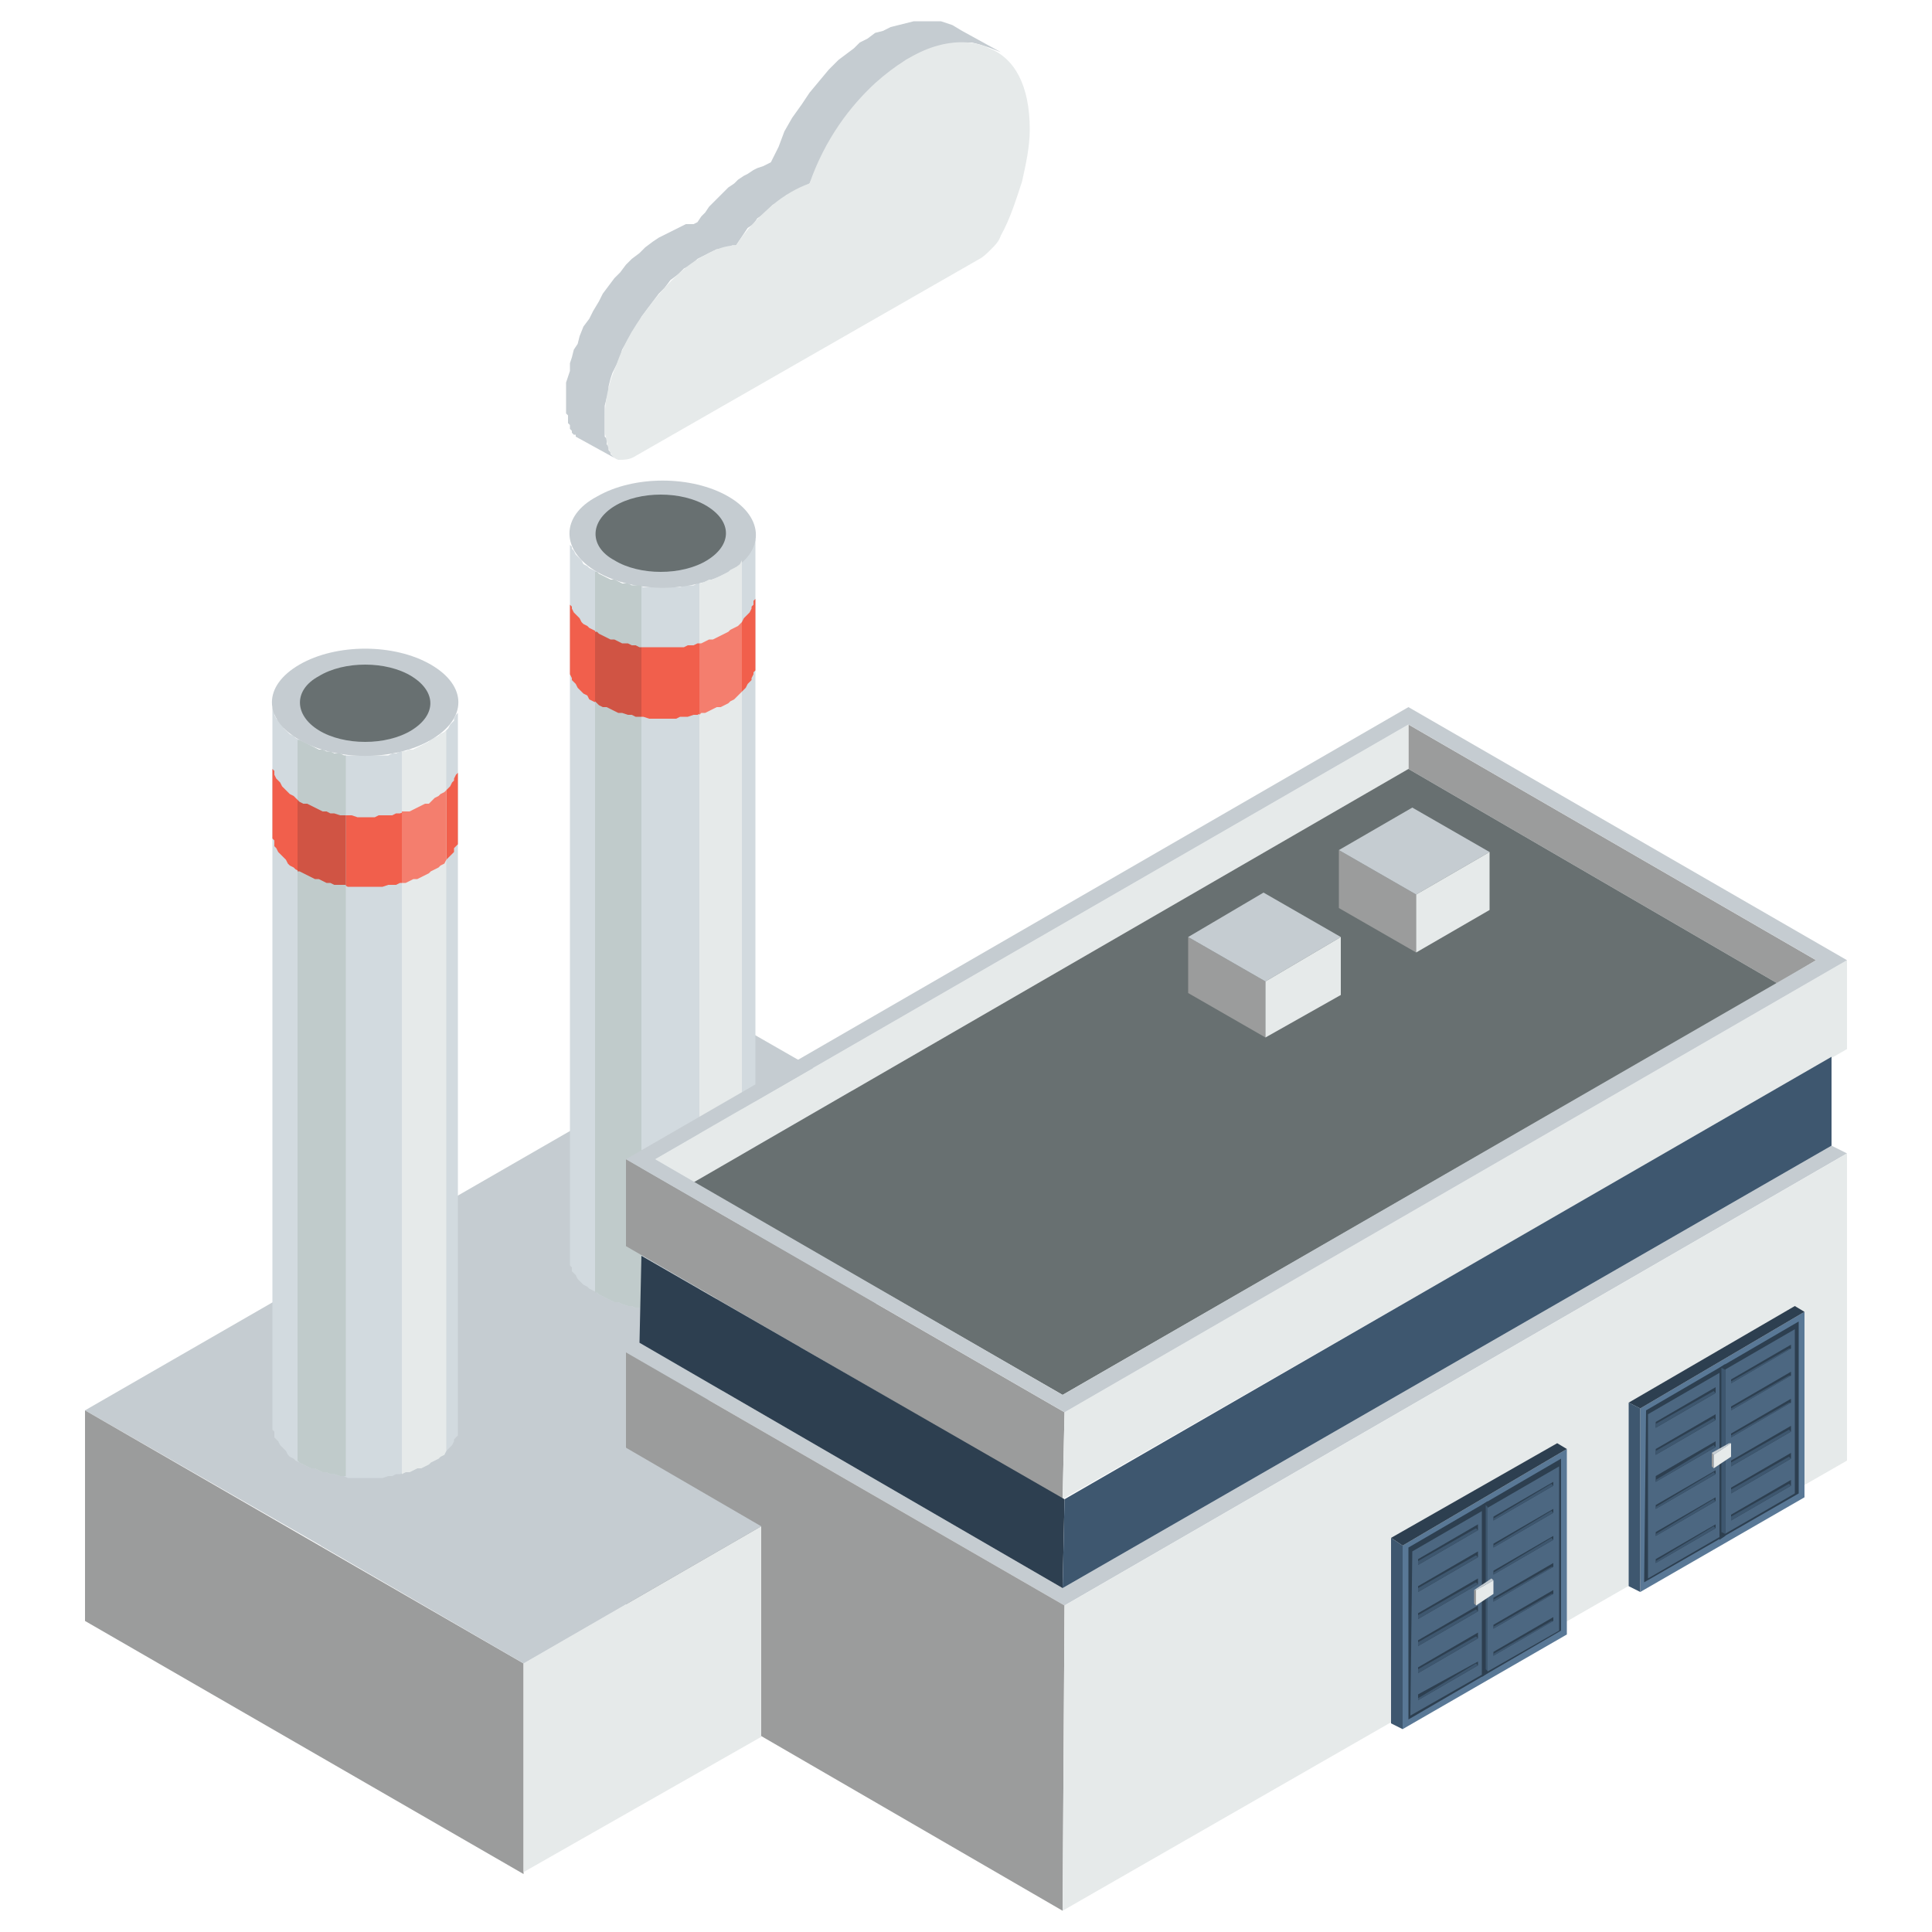 <?xml version="1.0" encoding="utf-8"?>
<!-- Generator: Adobe Illustrator 24.2.1, SVG Export Plug-In . SVG Version: 6.00 Build 0)  -->
<svg version="1.1" id="Layer_1" xmlns="http://www.w3.org/2000/svg" xmlns:xlink="http://www.w3.org/1999/xlink" x="0px" y="0px"
	 viewBox="0 0 100 100" style="enable-background:new 0 0 100 100;" xml:space="preserve">
<style type="text/css">
	.st0{fill-rule:evenodd;clip-rule:evenodd;fill:#C5CCD1;}
	.st1{fill-rule:evenodd;clip-rule:evenodd;fill:#D2DADF;}
	.st2{fill-rule:evenodd;clip-rule:evenodd;fill:#687071;}
	.st3{fill-rule:evenodd;clip-rule:evenodd;fill:#F15F4C;}
	.st4{fill-rule:evenodd;clip-rule:evenodd;fill:#C0CBCB;}
	.st5{fill-rule:evenodd;clip-rule:evenodd;fill:#E6EAEA;}
	.st6{fill-rule:evenodd;clip-rule:evenodd;fill:#F47E6E;}
	.st7{fill-rule:evenodd;clip-rule:evenodd;fill:#D05444;}
	.st8{fill-rule:evenodd;clip-rule:evenodd;fill:#9B9C9C;}
	.st9{fill-rule:evenodd;clip-rule:evenodd;fill:#2D3F50;}
	.st10{fill-rule:evenodd;clip-rule:evenodd;fill:#3E576F;}
	.st11{fill-rule:evenodd;clip-rule:evenodd;fill:#597896;}
	.st12{fill-rule:evenodd;clip-rule:evenodd;fill:#4C6781;}
</style>
<g>
	<g>
		<polygon class="st0" points="20.1,82 4.4,73 38.6,53.3 54.3,62.3 		"/>
		<polygon class="st1" points="39.1,27.9 39.1,65.2 39,65.4 39,65.5 38.9,65.6 38.9,65.8 38.8,65.9 38.7,66 38.6,66.2 38.5,66.3 
			38.4,66.4 38.3,66.5 38.2,66.6 38,66.7 37.8,66.8 37.7,66.9 37.5,67 37.3,67.1 37.1,67.2 36.9,67.3 36.7,67.4 36.5,67.4 
			36.3,67.5 36.1,67.6 35.9,67.6 35.6,67.7 35.4,67.7 35.2,67.7 35,67.7 34.7,67.8 34.5,67.8 34.3,67.8 34,67.8 33.8,67.8 
			33.6,67.7 33.3,67.7 33.1,67.7 32.9,67.7 32.7,67.6 32.5,67.6 32.2,67.5 32,67.4 31.8,67.4 31.6,67.3 31.4,67.2 31.2,67.1 31,67 
			30.9,66.9 30.7,66.8 30.5,66.7 30.4,66.6 30.2,66.5 30.1,66.4 30,66.3 29.9,66.2 29.8,66 29.7,65.9 29.6,65.8 29.6,65.6 
			29.5,65.5 29.5,65.4 29.5,65.2 29.5,27.9 29.5,28 29.5,28.2 29.6,28.3 29.6,28.4 29.7,28.5 29.8,28.7 29.9,28.8 30,28.9 30.1,29 
			30.2,29.2 30.4,29.3 30.5,29.4 30.7,29.5 30.9,29.6 31,29.7 31.2,29.8 31.4,29.9 31.6,30 31.8,30 32,30.1 32.2,30.2 32.5,30.2 
			32.7,30.3 32.9,30.3 33.1,30.3 33.3,30.4 33.6,30.4 33.8,30.4 34,30.4 34.3,30.4 34.5,30.4 34.7,30.4 35,30.4 35.2,30.4 
			35.4,30.3 35.6,30.3 35.9,30.3 36.1,30.2 36.3,30.2 36.5,30.1 36.7,30 36.9,30 37.1,29.9 37.3,29.8 37.5,29.7 37.7,29.6 
			37.8,29.5 38,29.4 38.2,29.3 38.3,29.2 38.4,29 38.5,28.9 38.6,28.8 38.7,28.7 38.8,28.5 38.9,28.4 38.9,28.3 39,28.2 39,28 		"/>
		<path class="st0" d="M30.9,25.7c1.9-1.1,4.9-1.1,6.8,0c1.9,1.1,1.9,2.9,0,3.9c-1.9,1.1-4.9,1.1-6.8,0C29,28.5,29,26.7,30.9,25.7z"
			/>
		<path class="st2" d="M31.8,26.2c1.3-0.8,3.5-0.8,4.8,0c1.3,0.8,1.3,2,0,2.8c-1.3,0.8-3.5,0.8-4.8,0C30.5,28.3,30.5,27,31.8,26.2z"
			/>
		<polygon class="st3" points="39.1,31 39.1,34.7 39,34.8 39,34.9 38.9,35.1 38.9,35.2 38.8,35.3 38.7,35.4 38.6,35.6 38.5,35.7 
			38.4,35.8 38.3,35.9 38.2,36 38,36.2 37.8,36.3 37.7,36.4 37.5,36.5 37.3,36.6 37.1,36.6 36.9,36.7 36.7,36.8 36.5,36.9 
			36.3,36.9 36.1,37 35.9,37 35.6,37.1 35.4,37.1 35.2,37.1 35,37.2 34.7,37.2 34.5,37.2 34.3,37.2 34,37.2 33.8,37.2 33.6,37.2 
			33.3,37.1 33.1,37.1 32.9,37.1 32.7,37 32.5,37 32.2,36.9 32,36.9 31.8,36.8 31.6,36.7 31.4,36.6 31.2,36.6 31,36.5 30.9,36.4 
			30.7,36.3 30.5,36.2 30.4,36 30.2,35.9 30.1,35.8 30,35.7 29.9,35.6 29.8,35.4 29.7,35.3 29.6,35.2 29.6,35.1 29.5,34.9 
			29.5,34.8 29.5,34.7 29.5,31 29.5,31.1 29.5,31.3 29.6,31.4 29.6,31.5 29.7,31.7 29.8,31.8 29.9,31.9 30,32 30.1,32.2 30.2,32.3 
			30.4,32.4 30.5,32.5 30.7,32.6 30.9,32.7 31,32.8 31.2,32.9 31.4,33 31.6,33.1 31.8,33.1 32,33.2 32.2,33.3 32.5,33.3 32.7,33.4 
			32.9,33.4 33.1,33.5 33.3,33.5 33.6,33.5 33.8,33.5 34,33.5 34.3,33.5 34.5,33.5 34.7,33.5 35,33.5 35.2,33.5 35.4,33.5 
			35.6,33.4 35.9,33.4 36.1,33.3 36.3,33.3 36.5,33.2 36.7,33.1 36.9,33.1 37.1,33 37.3,32.9 37.5,32.8 37.7,32.7 37.8,32.6 
			38,32.5 38.2,32.4 38.3,32.3 38.4,32.2 38.5,32 38.6,31.9 38.7,31.8 38.8,31.7 38.9,31.5 38.9,31.4 39,31.3 39,31.1 		"/>
		<polygon class="st4" points="30.8,29.6 30.8,66.9 30.9,66.9 31,67 31.2,67.1 31.4,67.2 31.6,67.3 31.8,67.4 32,67.4 32.2,67.5 
			32.5,67.6 32.7,67.6 32.9,67.7 33.1,67.7 33.2,67.7 33.2,30.3 33.1,30.3 32.9,30.3 32.7,30.3 32.5,30.2 32.2,30.2 32,30.1 
			31.8,30 31.6,30 31.4,29.9 31.2,29.8 31,29.7 30.9,29.6 		"/>
		<polygon class="st5" points="38.4,66.4 38.4,29 38.4,29 38.3,29.2 38.2,29.3 38,29.4 37.8,29.5 37.7,29.6 37.5,29.7 37.3,29.8 
			37.1,29.9 36.9,30 36.7,30 36.5,30.1 36.3,30.2 36.2,30.2 36.2,67.5 36.3,67.5 36.5,67.4 36.7,67.4 36.9,67.3 37.1,67.2 
			37.3,67.1 37.5,67 37.7,66.9 37.8,66.8 38,66.7 38.2,66.6 38.3,66.5 38.4,66.4 		"/>
		<polygon class="st6" points="38.4,35.8 38.4,32.2 38.4,32.2 38.3,32.3 38.2,32.4 38,32.5 37.8,32.6 37.7,32.7 37.5,32.8 
			37.3,32.9 37.1,33 36.9,33.1 36.7,33.1 36.5,33.2 36.3,33.3 36.2,33.3 36.2,37 36.3,36.9 36.5,36.9 36.7,36.8 36.9,36.7 
			37.1,36.6 37.3,36.6 37.5,36.5 37.7,36.4 37.8,36.3 38,36.2 38.2,36 38.3,35.9 38.4,35.8 		"/>
		<polygon class="st7" points="30.8,32.7 30.8,36.3 30.9,36.4 31,36.5 31.2,36.6 31.4,36.6 31.6,36.7 31.8,36.8 32,36.9 32.2,36.9 
			32.5,37 32.7,37 32.9,37.1 33.1,37.1 33.2,37.1 33.2,33.5 33.1,33.5 32.9,33.4 32.7,33.4 32.5,33.3 32.2,33.3 32,33.2 31.8,33.1 
			31.6,33.1 31.4,33 31.2,32.9 31,32.8 30.9,32.7 		"/>
		<polygon class="st8" points="55,77.6 32.4,64.5 32.4,60 55.1,73.1 		"/>
		<polygon class="st5" points="55,77.6 55.1,73.1 95.6,49.7 95.6,54.3 		"/>
		<polygon class="st8" points="72.9,37.5 94,49.7 92,50.9 72.9,39.8 		"/>
		<polygon class="st5" points="35.9,61.2 33.9,60 72.9,37.5 72.9,39.8 		"/>
		<polygon class="st2" points="55,72.2 35.9,61.2 72.9,39.8 92,50.9 		"/>
		<path class="st0" d="M55.1,73.1L32.4,60l40.5-23.4l22.7,13.1L55.1,73.1L55.1,73.1z M55,72.2l39-22.5L72.9,37.5L33.9,60L55,72.2z"
			/>
		<polygon class="st8" points="73.3,49.3 69.3,47 69.3,44 73.3,46.3 		"/>
		<polygon class="st0" points="73.3,46.3 69.3,44 73.1,41.8 77.1,44.1 		"/>
		<polygon class="st5" points="73.3,46.3 77.1,44.1 77.1,47.1 73.3,49.3 		"/>
		<polygon class="st0" points="55.1,83.1 32.4,70 33.1,69.5 55,82.2 94.8,59.3 95.6,59.7 		"/>
		<polygon class="st9" points="55,82.2 33.1,69.5 33.2,65 55.1,77.6 		"/>
		<polygon class="st10" points="55,82.2 55.1,77.6 94.8,54.7 94.8,59.3 		"/>
		<polygon class="st8" points="55,98.9 32.4,85.8 32.4,70 55.1,83.1 		"/>
		<polygon class="st5" points="55,98.9 55.1,83.1 95.6,59.7 95.6,75.6 		"/>
		<polygon class="st8" points="65.5,53.7 61.5,51.4 61.5,48.5 65.5,50.8 		"/>
		<polygon class="st0" points="65.5,50.8 61.5,48.5 65.4,46.2 69.4,48.5 		"/>
		<polygon class="st5" points="65.5,50.8 69.4,48.5 69.4,51.5 65.5,53.7 		"/>
		<polygon class="st11" points="84.9,72.9 93.4,67.9 93.4,77.5 84.9,82.4 		"/>
		<polygon class="st9" points="84.3,72.6 92.9,67.6 93.4,67.9 84.9,72.9 		"/>
		<polygon class="st10" points="84.3,72.6 84.9,72.9 84.9,82.4 84.3,82.1 		"/>
		<polygon class="st9" points="85.2,73 93.1,68.4 93.1,77.3 85.1,81.9 		"/>
		<polygon class="st12" points="85.3,73.2 92.9,68.8 92.9,77.3 85.3,81.7 		"/>
		<path class="st9" d="M89,70.8l0.3-0.2c0,0,0,0,0,0.1v8.8L89,79.7V70.8z"/>
		<polygon class="st9" points="92.7,71 92.7,71.2 89.6,73 89.6,72.8 		"/>
		<polygon class="st10" points="89.6,72.9 92.6,71.2 92.7,71.2 89.6,73 		"/>
		<polygon class="st9" points="92.7,69.6 92.7,69.8 89.6,71.6 89.6,71.4 		"/>
		<polygon class="st10" points="89.6,71.5 92.6,69.8 92.7,69.8 89.6,71.6 		"/>
		<polygon class="st9" points="92.7,73.8 92.7,74.1 89.6,75.9 89.6,75.6 		"/>
		<polygon class="st10" points="89.6,75.7 92.6,74 92.7,74.1 89.6,75.9 		"/>
		<polygon class="st9" points="92.7,72.4 92.7,72.6 89.6,74.4 89.6,74.2 		"/>
		<polygon class="st10" points="89.6,74.3 92.6,72.6 92.7,72.6 89.6,74.4 		"/>
		<polygon class="st9" points="92.7,76.6 92.7,76.9 89.6,78.7 89.6,78.4 		"/>
		<polygon class="st10" points="89.6,78.5 92.6,76.8 92.7,76.9 89.6,78.7 		"/>
		<polygon class="st9" points="92.7,75.2 92.7,75.5 89.6,77.3 89.6,77 		"/>
		<polygon class="st10" points="89.6,77.1 92.6,75.4 92.7,75.5 89.6,77.3 		"/>
		<polygon class="st9" points="88.8,73.2 88.8,73.5 85.7,75.3 85.7,75 		"/>
		<polygon class="st10" points="85.7,75.1 88.7,73.4 88.8,73.5 85.7,75.3 		"/>
		<polygon class="st9" points="88.8,71.8 88.8,72.1 85.7,73.9 85.7,73.6 		"/>
		<polygon class="st10" points="85.7,73.7 88.7,72 88.8,72.1 85.7,73.9 		"/>
		<polygon class="st9" points="88.8,76.1 88.8,76.3 85.7,78.1 85.7,77.9 		"/>
		<polygon class="st10" points="85.7,78 88.7,76.2 88.8,76.3 85.7,78.1 		"/>
		<polygon class="st9" points="88.8,74.6 88.8,74.9 85.7,76.7 85.7,76.4 		"/>
		<polygon class="st10" points="85.7,76.6 88.7,74.8 88.8,74.9 85.7,76.7 		"/>
		<polygon class="st9" points="88.8,78.9 88.8,79.1 85.7,80.9 85.7,80.7 		"/>
		<polygon class="st10" points="85.7,80.8 88.7,79 88.8,79.1 85.7,80.9 		"/>
		<polygon class="st9" points="88.8,77.5 88.8,77.7 85.7,79.5 85.7,79.3 		"/>
		<polygon class="st10" points="85.7,79.4 88.7,77.6 88.8,77.7 85.7,79.5 		"/>
		<polygon class="st10" points="89.1,70.8 89.3,70.9 89.3,79.4 89.1,79.3 		"/>
		<polygon class="st8" points="88.7,76 88.6,75.9 88.6,75.2 88.7,75.3 		"/>
		<polygon class="st0" points="88.7,75.3 88.6,75.2 89.5,74.7 89.6,74.7 		"/>
		<polygon class="st5" points="88.7,75.3 89.6,74.7 89.6,75.4 88.7,76 		"/>
		<polygon class="st8" points="27.1,97 4.4,83.9 4.4,73 27.1,86.1 		"/>
		<polygon class="st5" points="27.1,96.9 27.1,86.1 39.4,79 39.4,89.9 		"/>
		<polygon class="st0" points="27.1,86.1 16.6,80 28.9,72.9 39.4,79 		"/>
		<polygon class="st11" points="72.6,80 81.1,75 81.1,84.6 72.6,89.5 		"/>
		<polygon class="st9" points="72,79.6 80.6,74.7 81.1,75 72.6,80 		"/>
		<polygon class="st10" points="72,79.6 72.6,80 72.6,89.5 72,89.2 		"/>
		<polygon class="st9" points="72.9,80.1 80.8,75.5 80.8,84.4 72.9,89 		"/>
		<polygon class="st12" points="73.1,80.3 80.7,75.9 80.7,84.4 73,88.8 		"/>
		<path class="st9" d="M76.7,77.9l0.3-0.2c0,0,0,0,0,0.1v8.8l-0.3,0.2V77.9z"/>
		<polygon class="st9" points="80.4,78.1 80.4,78.3 77.3,80.1 77.3,79.9 		"/>
		<polygon class="st10" points="77.3,80 80.3,78.2 80.4,78.3 77.3,80.1 		"/>
		<polygon class="st9" points="80.4,76.7 80.4,76.9 77.3,78.7 77.3,78.5 		"/>
		<polygon class="st10" points="77.3,78.6 80.3,76.8 80.4,76.9 77.3,78.7 		"/>
		<polygon class="st9" points="80.4,80.9 80.4,81.1 77.3,82.9 77.3,82.7 		"/>
		<polygon class="st10" points="77.3,82.8 80.3,81.1 80.4,81.1 77.3,82.9 		"/>
		<polygon class="st9" points="80.4,79.5 80.4,79.7 77.3,81.5 77.3,81.3 		"/>
		<polygon class="st10" points="77.3,81.4 80.3,79.6 80.4,79.7 77.3,81.5 		"/>
		<polygon class="st9" points="80.4,83.7 80.4,83.9 77.3,85.7 77.3,85.5 		"/>
		<polygon class="st10" points="77.3,85.6 80.3,83.9 80.4,83.9 77.3,85.7 		"/>
		<polygon class="st9" points="80.4,82.3 80.4,82.5 77.3,84.3 77.3,84.1 		"/>
		<polygon class="st10" points="77.3,84.2 80.3,82.5 80.4,82.5 77.3,84.3 		"/>
		<polygon class="st9" points="76.5,80.3 76.5,80.6 73.4,82.4 73.4,82.1 		"/>
		<polygon class="st10" points="73.4,82.2 76.4,80.5 76.5,80.6 73.4,82.4 		"/>
		<polygon class="st9" points="76.5,78.9 76.5,79.2 73.4,81 73.4,80.7 		"/>
		<polygon class="st10" points="73.4,80.8 76.4,79.1 76.5,79.2 73.4,81 		"/>
		<polygon class="st9" points="76.5,83.1 76.5,83.4 73.4,85.2 73.4,84.9 		"/>
		<polygon class="st10" points="73.4,85 76.4,83.3 76.5,83.4 73.4,85.2 		"/>
		<polygon class="st9" points="76.5,81.7 76.5,82 73.4,83.8 73.4,83.5 		"/>
		<polygon class="st10" points="73.4,83.6 76.4,81.9 76.5,82 73.4,83.8 		"/>
		<polygon class="st9" points="76.5,86 76.5,86.2 73.4,88 73.4,87.7 		"/>
		<polygon class="st10" points="73.4,87.9 76.4,86.1 76.5,86.2 73.4,88 		"/>
		<polygon class="st9" points="76.5,84.5 76.5,84.8 73.4,86.6 73.4,86.3 		"/>
		<polygon class="st10" points="73.4,86.4 76.4,84.7 76.5,84.8 73.4,86.6 		"/>
		<polygon class="st10" points="76.9,77.9 77,78 77,86.5 76.9,86.4 		"/>
		<polygon class="st8" points="76.4,83.1 76.3,83 76.3,82.3 76.4,82.3 		"/>
		<polygon class="st0" points="76.4,82.3 76.3,82.3 77.2,81.7 77.3,81.8 		"/>
		<polygon class="st5" points="76.4,82.3 77.3,81.8 77.3,82.5 76.4,83.1 		"/>
		<polygon class="st1" points="23.7,36.6 23.7,74 23.7,74.1 23.7,74.3 23.6,74.4 23.5,74.5 23.5,74.6 23.4,74.8 23.3,74.9 23.2,75 
			23.1,75.1 23,75.3 22.8,75.4 22.7,75.5 22.5,75.6 22.3,75.7 22.2,75.8 22,75.9 21.8,76 21.6,76 21.4,76.1 21.2,76.2 21,76.2 
			20.7,76.3 20.5,76.3 20.3,76.4 20.1,76.4 19.8,76.5 19.6,76.5 19.4,76.5 19.2,76.5 18.9,76.5 18.7,76.5 18.5,76.5 18.2,76.5 
			18,76.5 17.8,76.4 17.6,76.4 17.3,76.3 17.1,76.3 16.9,76.2 16.7,76.2 16.5,76.1 16.3,76 16.1,76 15.9,75.9 15.7,75.8 15.5,75.7 
			15.3,75.6 15.2,75.5 15,75.4 14.9,75.3 14.8,75.1 14.7,75 14.6,74.9 14.5,74.8 14.4,74.6 14.3,74.5 14.2,74.4 14.2,74.3 
			14.2,74.1 14.1,74 14.1,36.6 14.2,36.8 14.2,36.9 14.2,37 14.3,37.2 14.4,37.3 14.5,37.4 14.6,37.5 14.7,37.7 14.8,37.8 
			14.9,37.9 15,38 15.2,38.1 15.3,38.2 15.5,38.3 15.7,38.4 15.9,38.5 16.1,38.6 16.3,38.7 16.5,38.8 16.7,38.8 16.9,38.9 
			17.1,38.9 17.3,39 17.6,39 17.8,39.1 18,39.1 18.2,39.1 18.5,39.1 18.7,39.1 18.9,39.1 19.2,39.1 19.4,39.1 19.6,39.1 19.8,39.1 
			20.1,39.1 20.3,39 20.5,39 20.7,38.9 21,38.9 21.2,38.8 21.4,38.8 21.6,38.7 21.8,38.6 22,38.5 22.2,38.4 22.3,38.3 22.5,38.2 
			22.7,38.1 22.8,38 23,37.9 23.1,37.8 23.2,37.7 23.3,37.5 23.4,37.4 23.5,37.3 23.5,37.2 23.6,37 23.7,36.9 23.7,36.8 		"/>
		<path class="st0" d="M15.5,34.4c1.9-1.1,4.9-1.1,6.8,0c1.9,1.1,1.9,2.8,0,3.9c-1.9,1.1-4.9,1.1-6.8,0
			C13.6,37.2,13.6,35.5,15.5,34.4z"/>
		<path class="st2" d="M16.5,35c1.3-0.8,3.5-0.8,4.8,0c1.3,0.8,1.3,2,0,2.8c-1.3,0.8-3.5,0.8-4.8,0C15.2,37,15.2,35.7,16.5,35z"/>
		<polygon class="st3" points="23.7,39.8 23.7,43.4 23.7,43.5 23.7,43.7 23.6,43.8 23.5,43.9 23.5,44.1 23.4,44.2 23.3,44.3 
			23.2,44.4 23.1,44.5 23,44.7 22.8,44.8 22.7,44.9 22.5,45 22.3,45.1 22.2,45.2 22,45.3 21.8,45.4 21.6,45.5 21.4,45.5 21.2,45.6 
			21,45.7 20.7,45.7 20.5,45.8 20.3,45.8 20.1,45.8 19.8,45.9 19.6,45.9 19.4,45.9 19.2,45.9 18.9,45.9 18.7,45.9 18.5,45.9 
			18.2,45.9 18,45.9 17.8,45.8 17.6,45.8 17.3,45.8 17.1,45.7 16.9,45.7 16.7,45.6 16.5,45.5 16.3,45.5 16.1,45.4 15.9,45.3 
			15.7,45.2 15.5,45.1 15.3,45 15.2,44.9 15,44.8 14.9,44.7 14.8,44.5 14.7,44.4 14.6,44.3 14.5,44.2 14.4,44.1 14.3,43.9 
			14.2,43.8 14.2,43.7 14.2,43.5 14.1,43.4 14.1,39.8 14.2,39.9 14.2,40 14.2,40.1 14.3,40.3 14.4,40.4 14.5,40.5 14.6,40.7 
			14.7,40.8 14.8,40.9 14.9,41 15,41.1 15.2,41.2 15.3,41.3 15.5,41.5 15.7,41.6 15.9,41.6 16.1,41.7 16.3,41.8 16.5,41.9 16.7,42 
			16.9,42 17.1,42.1 17.3,42.1 17.6,42.2 17.8,42.2 18,42.2 18.2,42.2 18.5,42.3 18.7,42.3 18.9,42.3 19.2,42.3 19.4,42.3 
			19.6,42.2 19.8,42.2 20.1,42.2 20.3,42.2 20.5,42.1 20.7,42.1 21,42 21.2,42 21.4,41.9 21.6,41.8 21.8,41.7 22,41.6 22.2,41.6 
			22.3,41.5 22.5,41.3 22.7,41.2 22.8,41.1 23,41 23.1,40.9 23.2,40.8 23.3,40.7 23.4,40.5 23.5,40.4 23.5,40.3 23.6,40.1 23.7,40 
			23.7,39.9 		"/>
		<polygon class="st0" points="38,9.5 38.2,9.3 38.5,9.1 38.7,9 39,8.8 39.2,8.7 39.5,8.6 39.7,8.5 39.9,8.4 40.3,7.6 40.6,6.8 
			41,6.1 41.5,5.4 41.9,4.8 42.4,4.2 42.9,3.6 43.4,3.1 43.8,2.8 44.2,2.5 44.5,2.2 44.9,2 45.3,1.7 45.7,1.6 46.1,1.4 46.5,1.3 
			46.9,1.2 47.3,1.1 47.6,1.1 48,1.1 48.3,1.1 48.7,1.1 49,1.2 49.3,1.3 49.8,1.6 51.8,2.7 51.3,2.5 51,2.4 50.7,2.3 50.3,2.2 
			50,2.2 49.6,2.2 49.3,2.3 48.9,2.3 48.5,2.4 48.1,2.6 47.7,2.7 47.3,2.9 46.9,3.1 46.5,3.4 46.2,3.7 45.8,4 45.4,4.3 44.9,4.8 
			44.4,5.3 43.9,5.9 43.5,6.5 43,7.2 42.7,7.9 42.3,8.7 41.9,9.5 41.7,9.6 41.5,9.7 41.2,9.9 41,10 40.7,10.1 40.5,10.3 40.2,10.5 
			40,10.6 39.7,10.9 39.5,11.1 39.2,11.3 39,11.6 38.7,11.8 38.5,12.1 38.3,12.4 38.1,12.7 37.9,12.7 37.7,12.8 37.5,12.8 
			37.3,12.9 37.1,12.9 36.9,13 36.7,13.1 36.5,13.2 36.1,13.4 35.8,13.7 35.4,13.9 35.1,14.2 34.7,14.5 34.4,14.9 34.1,15.2 
			33.8,15.6 33.5,16 33.2,16.4 33,16.8 32.7,17.2 32.5,17.6 32.2,18.1 32.1,18.5 31.9,18.9 31.7,19.3 31.6,19.6 31.5,20 31.5,20.3 
			31.4,20.6 31.3,21 31.3,21.3 31.3,21.6 31.3,21.7 31.3,21.8 31.3,21.9 31.3,22.1 31.3,22.2 31.3,22.3 31.3,22.4 31.3,22.5 
			31.3,22.6 31.4,22.7 31.4,22.8 31.4,22.9 31.4,23 31.4,23 31.5,23.1 31.5,23.2 31.5,23.2 31.5,23.2 31.5,23.3 31.6,23.4 
			31.6,23.5 31.7,23.6 31.8,23.7 31.8,23.7 29.8,22.6 29.8,22.5 29.7,22.5 29.6,22.4 29.6,22.3 29.5,22.2 29.5,22.1 29.5,22.1 
			29.5,22.1 29.5,22 29.4,21.9 29.4,21.8 29.4,21.7 29.4,21.6 29.4,21.5 29.3,21.4 29.3,21.3 29.3,21.2 29.3,21.1 29.3,21 
			29.3,20.9 29.3,20.8 29.3,20.7 29.3,20.6 29.3,20.5 29.3,20.1 29.3,19.8 29.4,19.5 29.5,19.2 29.5,18.8 29.6,18.5 29.7,18.1 
			29.9,17.8 30,17.4 30.2,16.9 30.5,16.5 30.7,16.1 31,15.6 31.2,15.2 31.5,14.8 31.8,14.4 32.1,14.1 32.4,13.7 32.7,13.4 
			33.1,13.1 33.4,12.8 33.8,12.5 34.1,12.3 34.5,12.1 34.7,12 34.9,11.9 35.1,11.8 35.3,11.7 35.5,11.6 35.7,11.6 35.9,11.6 
			36.1,11.5 36.3,11.2 36.5,11 36.7,10.7 37,10.4 37.2,10.2 37.5,9.9 37.7,9.7 		"/>
		<path class="st5" d="M40,10.6c0.6-0.5,1.3-0.9,1.9-1.1c0.8-2.3,2.1-4,3.4-5.2c1-0.9,2.1-1.6,3.1-1.9c1-0.3,2-0.3,2.8,0.1
			c1.3,0.5,2.1,1.9,2.1,4.2c0,0.9-0.2,1.8-0.4,2.7c-0.3,0.9-0.6,1.9-1.1,2.8l0,0l0,0c-0.1,0.3-0.3,0.5-0.5,0.7
			c-0.2,0.2-0.4,0.4-0.6,0.5L32.9,23.6c-0.3,0.2-0.6,0.2-0.9,0.2c-0.3-0.1-0.4-0.3-0.5-0.6l0,0l0,0c-0.1-0.2-0.1-0.5-0.2-0.8
			c0-0.3,0-0.5,0-0.8c0-0.8,0.2-1.8,0.6-2.7c0.4-1.2,1.1-2.3,1.9-3.3c0.8-1,1.7-1.9,2.7-2.4c0.5-0.3,1.1-0.5,1.6-0.5
			C38.6,11.9,39.3,11.2,40,10.6z"/>
		<polygon class="st4" points="15.4,38.3 15.4,75.6 15.5,75.7 15.7,75.8 15.9,75.9 16.1,76 16.3,76 16.5,76.1 16.7,76.2 16.9,76.2 
			17.1,76.3 17.3,76.3 17.6,76.4 17.8,76.4 17.9,76.4 17.9,39.1 17.8,39.1 17.6,39 17.3,39 17.1,38.9 16.9,38.9 16.7,38.8 
			16.5,38.8 16.3,38.7 16.1,38.6 15.9,38.5 15.7,38.4 15.5,38.3 		"/>
		<polygon class="st5" points="23.1,75.1 23.1,37.8 23.1,37.8 23,37.9 22.8,38 22.7,38.1 22.5,38.2 22.3,38.3 22.2,38.4 22,38.5 
			21.8,38.6 21.6,38.7 21.4,38.8 21.2,38.8 21,38.9 20.8,38.9 20.8,76.3 21,76.2 21.2,76.2 21.4,76.1 21.6,76 21.8,76 22,75.9 
			22.2,75.8 22.3,75.7 22.5,75.6 22.7,75.5 22.8,75.4 23,75.3 23.1,75.1 		"/>
		<polygon class="st6" points="23.1,44.5 23.1,40.9 23.1,40.9 23,41 22.8,41.1 22.7,41.2 22.5,41.3 22.3,41.5 22.2,41.6 22,41.6 
			21.8,41.7 21.6,41.8 21.4,41.9 21.2,42 21,42 20.8,42 20.8,45.7 21,45.7 21.2,45.6 21.4,45.5 21.6,45.5 21.8,45.4 22,45.3 
			22.2,45.2 22.3,45.1 22.5,45 22.7,44.9 22.8,44.8 23,44.7 23.1,44.5 		"/>
		<polygon class="st7" points="15.4,41.4 15.4,45.1 15.5,45.1 15.7,45.2 15.9,45.3 16.1,45.4 16.3,45.5 16.5,45.5 16.7,45.6 
			16.9,45.7 17.1,45.7 17.3,45.8 17.6,45.8 17.8,45.8 17.9,45.8 17.9,42.2 17.8,42.2 17.6,42.2 17.3,42.1 17.1,42.1 16.9,42 
			16.7,42 16.5,41.9 16.3,41.8 16.1,41.7 15.9,41.6 15.7,41.6 15.5,41.5 		"/>
	</g>
</g>
</svg>
